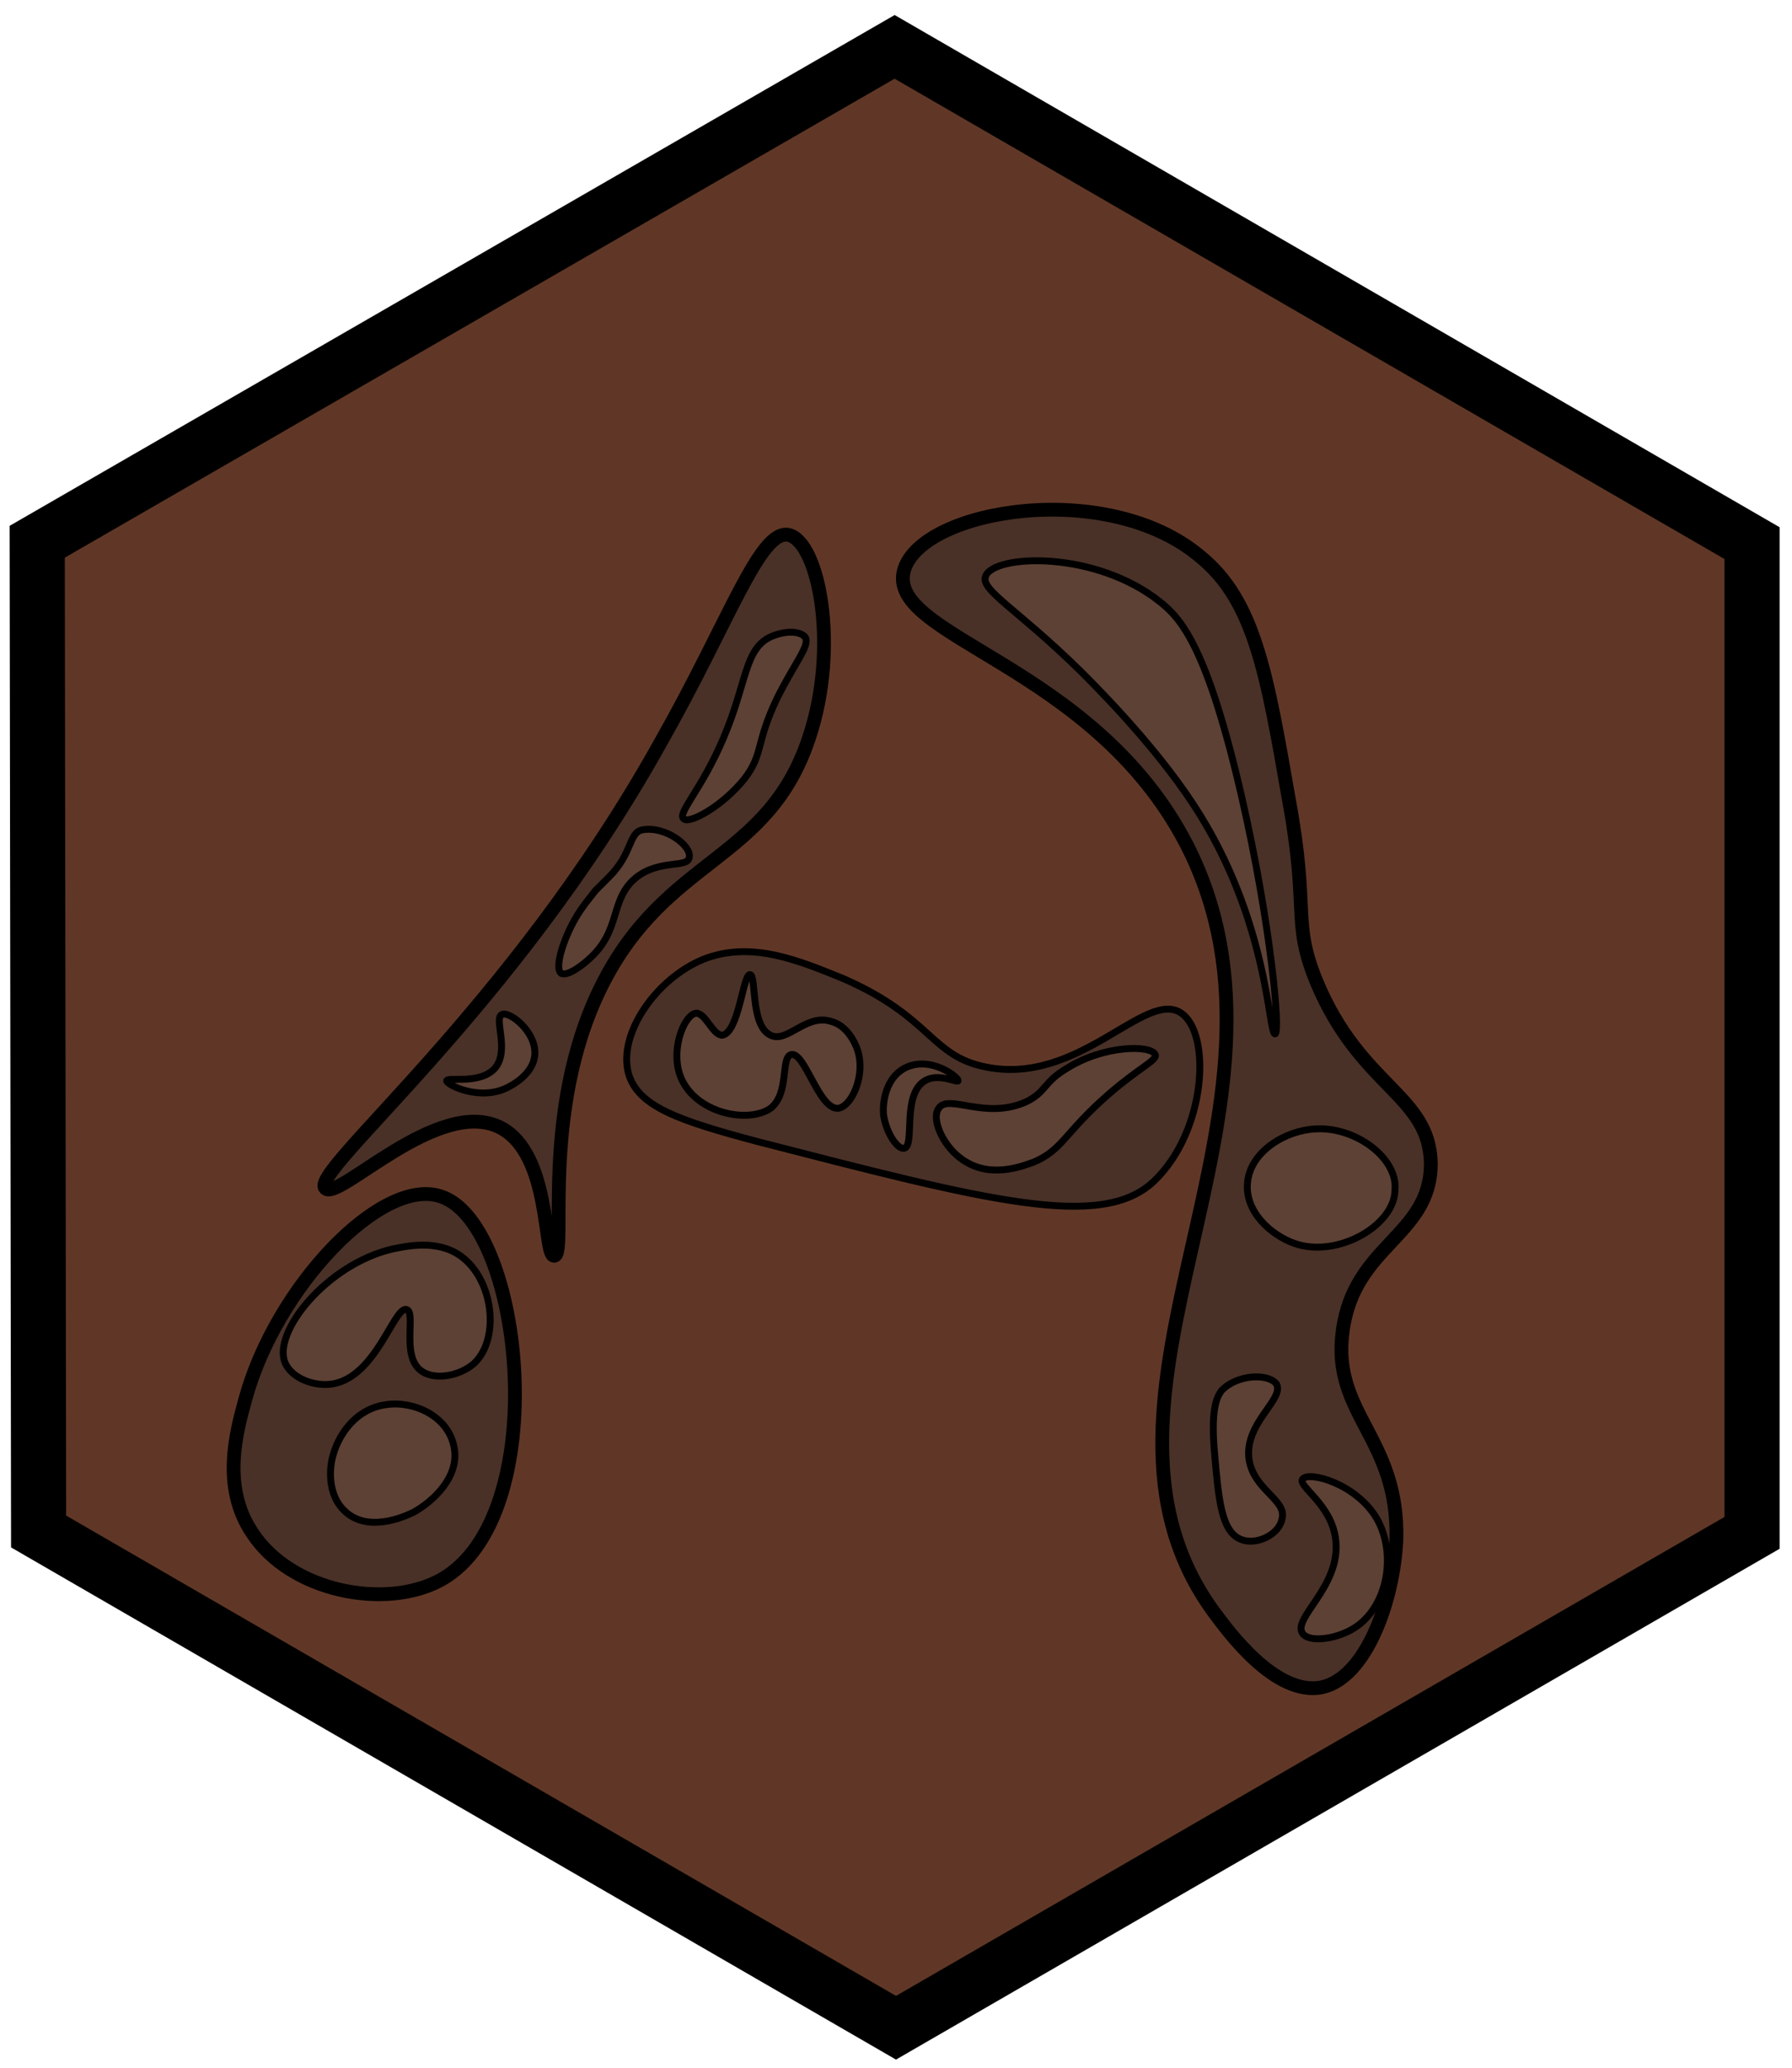 <?xml version="1.0" encoding="utf-8"?>
<!-- Generator: Adobe Illustrator 26.0.3, SVG Export Plug-In . SVG Version: 6.00 Build 0)  -->
<svg version="1.1" id="Ebene_1" xmlns="http://www.w3.org/2000/svg" xmlns:xlink="http://www.w3.org/1999/xlink" x="0px" y="0px"
	 viewBox="0 0 130 150" style="enable-background:new 0 0 130 150;" xml:space="preserve">
<style type="text/css">
	.st0{fill:#603726;stroke:#000000;stroke-width:4;stroke-miterlimit:10;}
	.st1{fill:#493127;stroke:#000000;stroke-miterlimit:10;}
	.st2{fill:#493127;stroke:#000000;stroke-width:0.5;stroke-miterlimit:10;}
	.st3{fill:#5D4135;stroke:#000000;stroke-width:0.5;stroke-miterlimit:10;}
</style>
<g>
	<g id="Ebene_1_00000099629605514773496110000007842360851402516897_">
		<polygon class="st0" points="2.7,39.3 64.9,3.4 127.1,39.4 127.1,111.2 65,147.1 2.8,111.1 		"/>
	</g>
	<path class="st1" d="M18.3,111.2c2.8,4.3,9.7,5.6,13.7,3.4c8.2-4.6,6-25.8,0-27.8c-4.3-1.5-12,6.6-14.2,14.7
		C17.2,103.7,16,107.8,18.3,111.2z"/>
	<path class="st1" d="M23.6,86.2c0.9,1,8.2-6.7,12.7-4.4c3.7,1.9,3.1,9.3,3.9,9.3c1,0-1.1-10.4,3.4-19.5c4.7-9.5,12.1-9,15.1-18.1
		c2.2-6.6,0.7-14.2-1.5-14.7c-2.1-0.4-4.3,6.3-9.3,15.1C37.1,73.3,22.4,85,23.6,86.2z"/>
	<path class="st1" d="M65.6,41.3c-1.5,4.9,13.7,6.8,20.5,20c9.8,19.2-9.5,40.1,2,55.7c0.9,1.2,4.4,6.1,7.8,5.4
		c3.2-0.7,5.2-6.3,5.4-10.7c0.2-7.4-4.7-9.1-3.9-15.1c0.8-6.3,6.4-6.9,6.4-12.2c-0.1-5-5.1-5.5-8.3-13.2c-1.8-4.4-0.5-5.1-2-13.2
		c-1.6-9.2-2.5-14.4-6.4-17.6C80.4,34.7,67,36.9,65.6,41.3z"/>
	<path class="st2" d="M51,69.6c-3.4,1.4-6.2,5.4-5.4,8.3c0.7,2.4,3.7,3.4,9.3,4.9c16.7,4.3,25,6.5,28.8,2.9s4.2-10.7,2-12.2
		c-2.6-1.8-7.4,5.3-14.2,3.9c-4-0.8-3.9-3.6-10.3-6.4C58,69.7,54.5,68.2,51,69.6z"/>
	<path class="st3" d="M20.7,98.9c0.5,1.1,2.1,1.7,3.4,1.5c3.2-0.5,4.5-5.7,5.4-5.4c0.7,0.2-0.4,3.3,1,4.4c1,0.8,2.9,0.4,3.9-0.5
		c1.9-1.8,1.4-6.1-1-7.8c-1.7-1.2-3.9-0.7-4.9-0.5C23.7,91.7,19.7,96.7,20.7,98.9z"/>
	<path class="st3" d="M24.1,105.8c-0.1,0.4-0.5,2.6,1,3.9c1.8,1.6,4.7,0.1,4.9,0c1.3-0.7,3.5-2.6,2.9-4.9c-0.5-2.1-2.9-3.2-4.9-2.9
		C25.8,102.2,24.5,104.1,24.1,105.8z"/>
	<path class="st3" d="M50.5,73.5c-0.9,0.1-2,2.9-1,4.9c1.2,2.4,4.8,3.1,6.4,2c1.4-1.1,0.7-3.7,1.5-3.9c1-0.2,2,4,3.4,3.9
		c0.9-0.1,1.9-2.1,1.5-3.9c0-0.1-0.5-2-2-2.4c-1.8-0.6-3.2,1.6-4.4,1c-1.5-0.7-1-4.4-1.5-4.4s-0.8,4.2-2,4.4
		C51.7,75.1,51.2,73.5,50.5,73.5z"/>
	<path class="st3" d="M68.1,80.4c-0.6,0.8,0.4,3,2,3.9c2,1.2,4.3,0.2,4.9,0c2.1-0.9,2.2-2.1,5.4-4.9c2.3-2,3.6-2.5,3.4-2.9
		c-0.3-0.7-3.7-0.7-6.4,1c-1.7,1-1.5,1.7-2.9,2.4C71.5,81.3,68.8,79.3,68.1,80.4z"/>
	<path class="st3" d="M65.6,77.5c-1.3,0.7-1.6,2.4-1.5,3.4c0.2,1.3,1,2.5,1.5,2.4c0.8-0.2-0.2-3.9,1.5-4.9c1-0.6,2.4,0.2,2.4,0
		C69.6,78.2,67.5,76.5,65.6,77.5z"/>
	<path class="st3" d="M55.9,46.2c-1.9,0.9-1.7,3.3-3.4,7.3c-1.6,3.8-3.4,5.5-2.9,5.9c0.4,0.4,2.8-0.9,4.4-2.9
		c1.4-1.8,0.8-2.6,2.4-5.9c1.3-2.6,2.4-3.8,2-4.4C57.9,45.7,56.8,45.8,55.9,46.2z"/>
	<path class="st3" d="M32.4,78.4c0,0.3,2.4,1.5,4.4,0.5c0.4-0.2,1.9-1,2-2.4c0.1-1.7-1.9-3.2-2.4-2.9c-0.6,0.3,0.6,2.6-0.5,3.9
		C34.8,78.7,32.5,78.1,32.4,78.4z"/>
	<path class="st3" d="M41.7,66.7c-0.8,1.4-1.5,3.5-1,3.9c0.5,0.3,1.8-0.8,2-1c2.4-2.1,1.5-4.3,3.4-5.9c1.7-1.4,3.8-0.7,3.9-1.5
		c0.2-0.8-1.7-2.3-3.4-2c-1,0.2-0.7,1.7-2.4,3.4c-0.3,0.3-0.5,0.5-1,1C42.9,65,42.2,65.8,41.7,66.7z"/>
	<path class="st3" d="M71.5,41.8c-0.4,1,2.2,2.3,6.8,6.8c0.7,0.7,5.3,5.2,8.3,9.8c5.5,8.4,5.4,16.7,5.9,16.6
		c0.4-0.1-0.3-7.9-2.4-17.1c-2.5-10.9-4.4-13-5.9-14.2C79.5,39.9,72.1,40.2,71.5,41.8z"/>
	<path class="st3" d="M95.4,81.9c-2.1,0.1-4.7,1.6-4.9,3.9c-0.2,2.1,1.7,3.8,3.4,4.4c3.1,1.1,7.3-1.3,7.3-3.9
		C101.4,84,98.3,81.7,95.4,81.9z"/>
	<path class="st3" d="M88.6,100.9c-0.2,0.3-0.8,1-0.5,4.4c0.3,3.5,0.5,5.9,2,6.4c1.1,0.4,2.7-0.4,2.9-1.5c0.4-1.4-2.1-2.1-2.4-4.4
		c-0.3-2.6,2.6-4.3,2-5.4C92,99.6,89.7,99.7,88.6,100.9z"/>
	<path class="st3" d="M94.5,107.3c-0.4,0.5,2.1,1.8,2.4,4.4c0.4,3.4-3.2,5.7-2.4,6.8c0.5,0.7,2.6,0.4,3.9-0.5
		c2.3-1.6,2.9-5.3,1.5-7.8C98.4,107.6,94.9,106.7,94.5,107.3z"/>
</g>
</svg>
